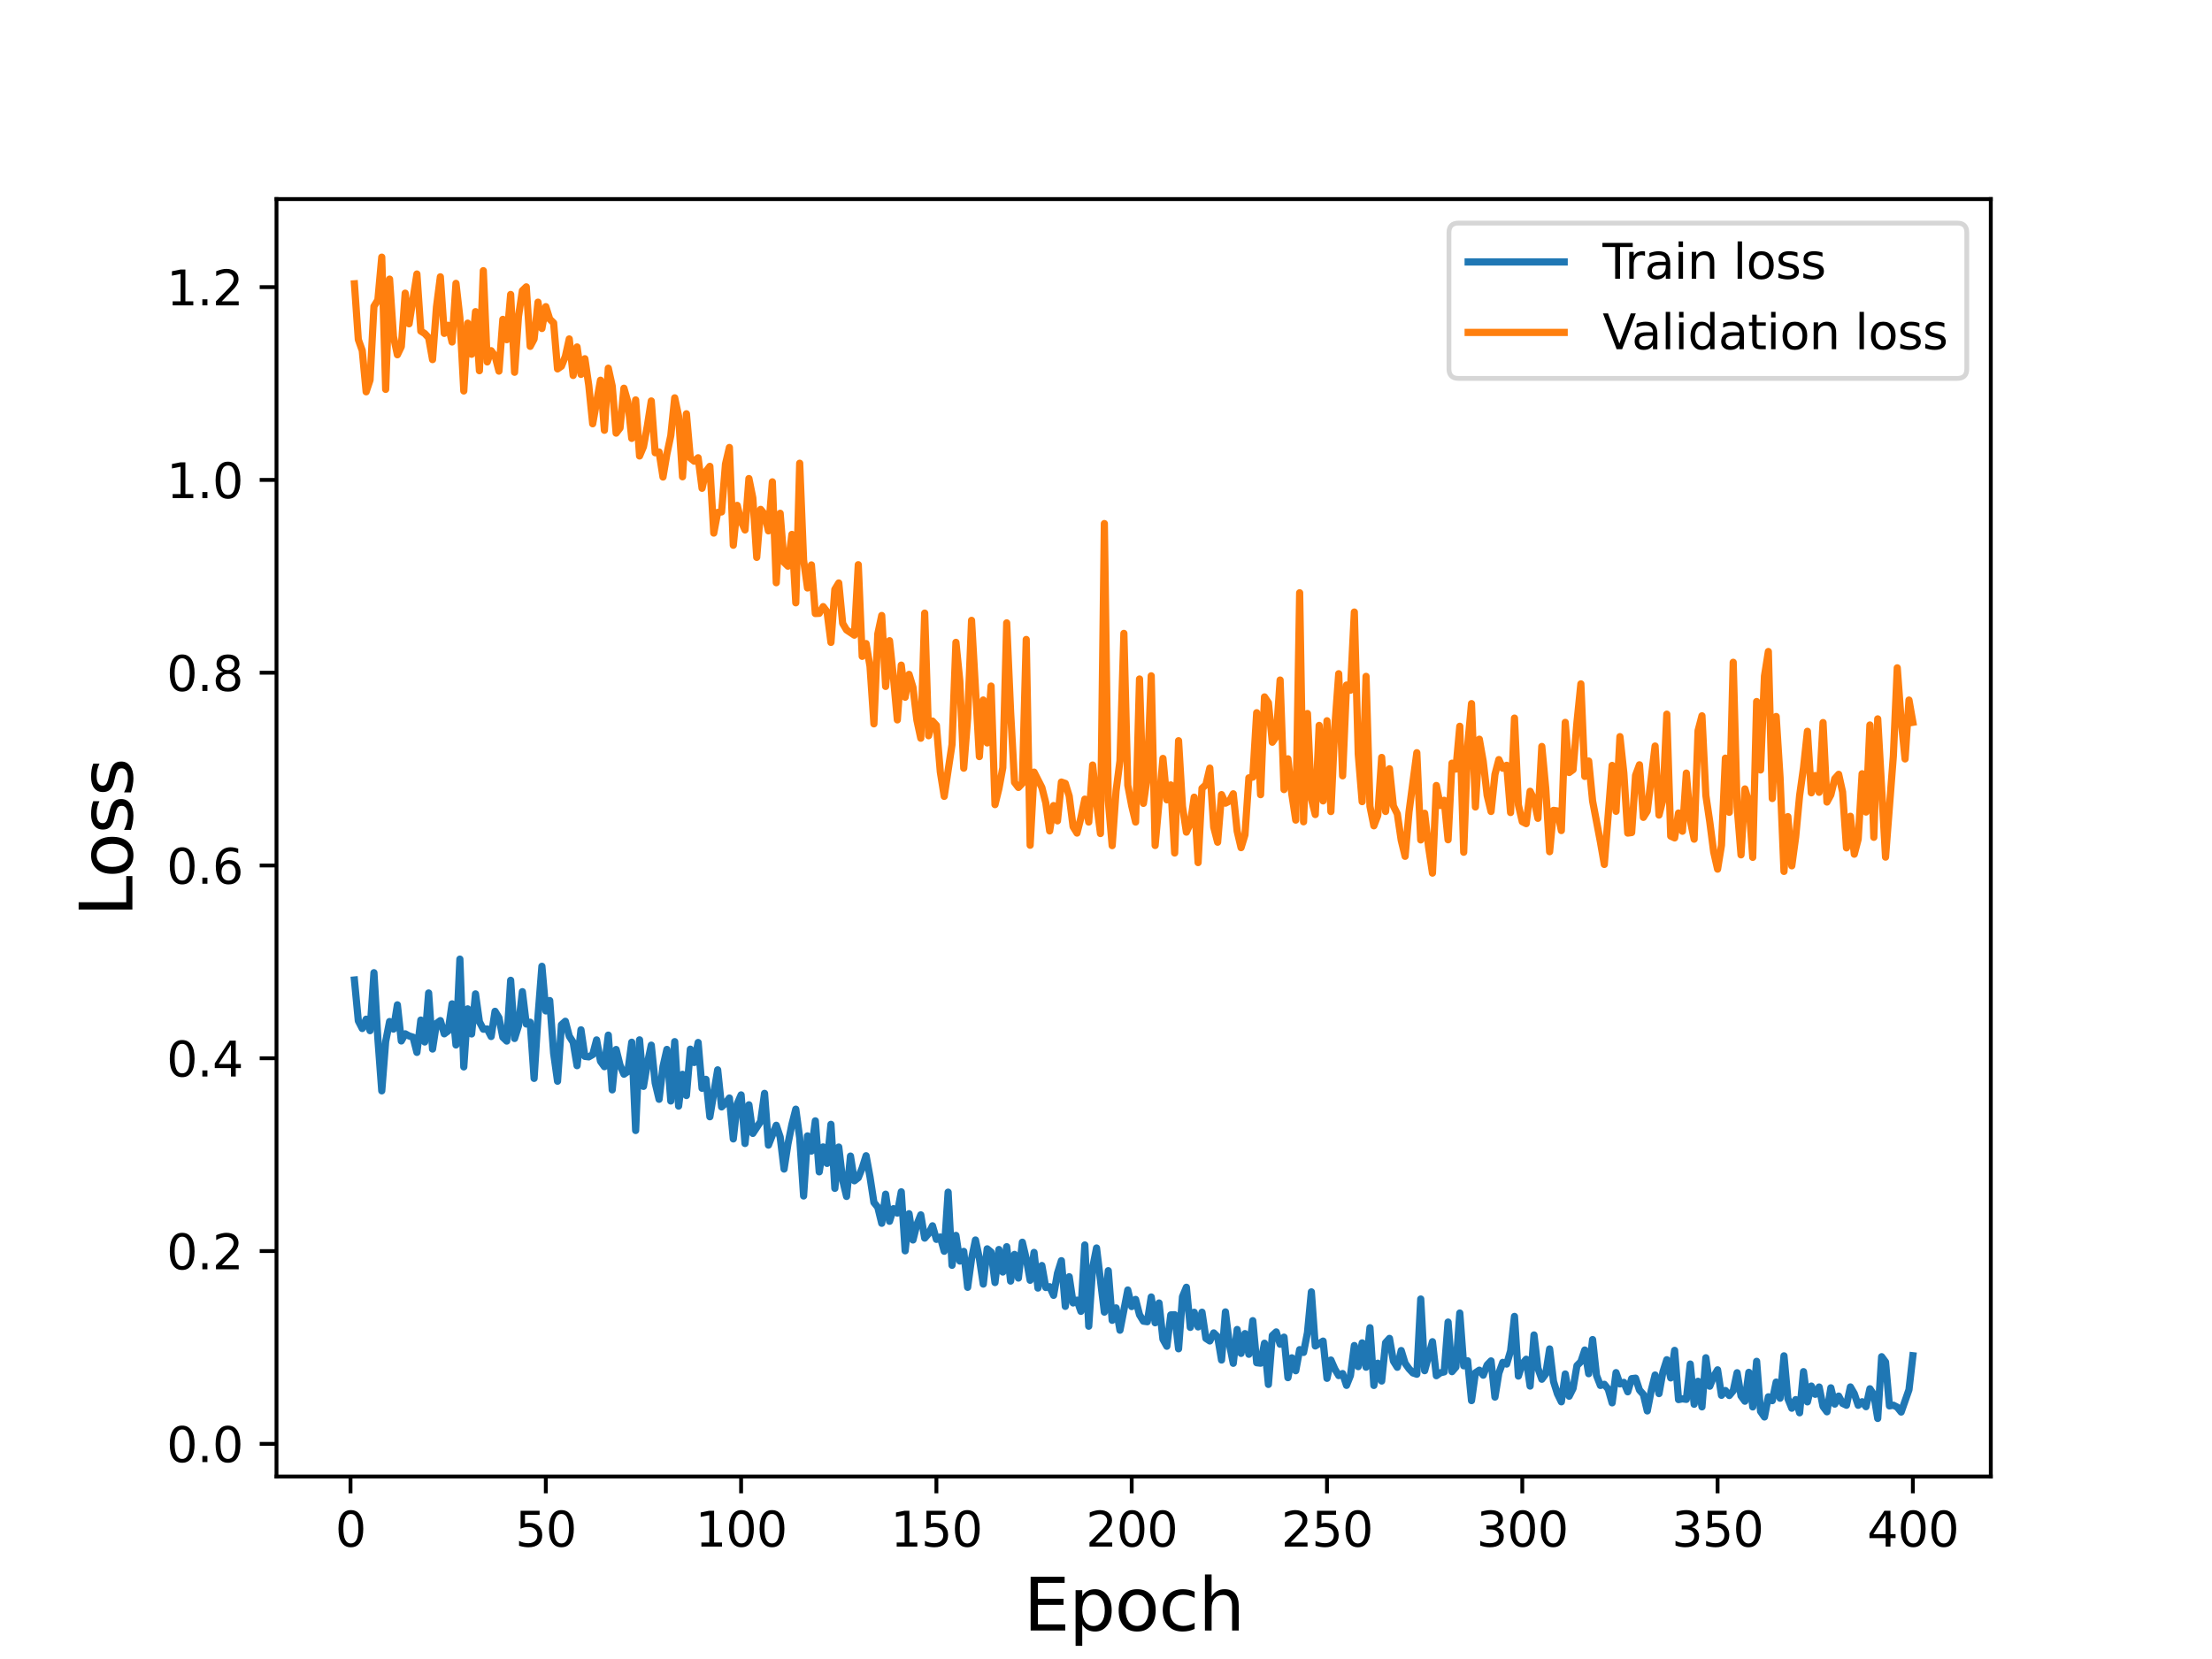 <?xml version="1.0" encoding="utf-8" standalone="no"?>
<!DOCTYPE svg PUBLIC "-//W3C//DTD SVG 1.1//EN"
  "http://www.w3.org/Graphics/SVG/1.1/DTD/svg11.dtd">
<svg height="345.6pt" version="1.1" viewBox="0 0 460.8 345.6" width="460.8pt" xmlns="http://www.w3.org/2000/svg" xmlns:xlink="http://www.w3.org/1999/xlink">
 <defs>
  <style type="text/css">*{stroke-linecap:butt;stroke-linejoin:round;}</style>
 </defs>
 <g id="figure_1">
  <g id="patch_1">
   <path d="M 0 345.6 
L 460.8 345.6 
L 460.8 0 
L 0 0 
z
" style="fill:#ffffff;"/>
  </g>
  <g id="axes_1">
   <g id="patch_2">
    <path d="M 57.6 307.584 
L 414.72 307.584 
L 414.72 41.472 
L 57.6 41.472 
z
" style="fill:#ffffff;"/>
   </g>
   <g id="matplotlib.axis_1">
    <g id="xtick_1">
     <g id="line2d_1">
      <defs>
       <path d="M 0 0 
L 0 3.5 
" id="m7dce1e8e13" style="stroke:#000000;stroke-width:0.8;"/>
      </defs>
      <g>
       <use style="stroke:#000000;stroke-width:0.8;" x="73.019" xlink:href="#m7dce1e8e13" y="307.584"/>
      </g>
     </g>
     <g id="text_1">
      <!-- 0 -->
      <g transform="translate(69.838 322.182)scale(0.1 -0.1)">
       <defs>
        <path d="M 2034 4250 
Q 1547 4250 1301 3770 
Q 1056 3291 1056 2328 
Q 1056 1369 1301 889 
Q 1547 409 2034 409 
Q 2525 409 2770 889 
Q 3016 1369 3016 2328 
Q 3016 3291 2770 3770 
Q 2525 4250 2034 4250 
z
M 2034 4750 
Q 2819 4750 3233 4129 
Q 3647 3509 3647 2328 
Q 3647 1150 3233 529 
Q 2819 -91 2034 -91 
Q 1250 -91 836 529 
Q 422 1150 422 2328 
Q 422 3509 836 4129 
Q 1250 4750 2034 4750 
z
" id="DejaVuSans-30" transform="scale(0.016)"/>
       </defs>
       <use xlink:href="#DejaVuSans-30"/>
      </g>
     </g>
    </g>
    <g id="xtick_2">
     <g id="line2d_2">
      <g>
       <use style="stroke:#000000;stroke-width:0.8;" x="113.703" xlink:href="#m7dce1e8e13" y="307.584"/>
      </g>
     </g>
     <g id="text_2">
      <!-- 50 -->
      <g transform="translate(107.34 322.182)scale(0.1 -0.1)">
       <defs>
        <path d="M 691 4666 
L 3169 4666 
L 3169 4134 
L 1269 4134 
L 1269 2991 
Q 1406 3038 1543 3061 
Q 1681 3084 1819 3084 
Q 2600 3084 3056 2656 
Q 3513 2228 3513 1497 
Q 3513 744 3044 326 
Q 2575 -91 1722 -91 
Q 1428 -91 1123 -41 
Q 819 9 494 109 
L 494 744 
Q 775 591 1075 516 
Q 1375 441 1709 441 
Q 2250 441 2565 725 
Q 2881 1009 2881 1497 
Q 2881 1984 2565 2268 
Q 2250 2553 1709 2553 
Q 1456 2553 1204 2497 
Q 953 2441 691 2322 
L 691 4666 
z
" id="DejaVuSans-35" transform="scale(0.016)"/>
       </defs>
       <use xlink:href="#DejaVuSans-35"/>
       <use x="63.623" xlink:href="#DejaVuSans-30"/>
      </g>
     </g>
    </g>
    <g id="xtick_3">
     <g id="line2d_3">
      <g>
       <use style="stroke:#000000;stroke-width:0.8;" x="154.386" xlink:href="#m7dce1e8e13" y="307.584"/>
      </g>
     </g>
     <g id="text_3">
      <!-- 100 -->
      <g transform="translate(144.842 322.182)scale(0.1 -0.1)">
       <defs>
        <path d="M 794 531 
L 1825 531 
L 1825 4091 
L 703 3866 
L 703 4441 
L 1819 4666 
L 2450 4666 
L 2450 531 
L 3481 531 
L 3481 0 
L 794 0 
L 794 531 
z
" id="DejaVuSans-31" transform="scale(0.016)"/>
       </defs>
       <use xlink:href="#DejaVuSans-31"/>
       <use x="63.623" xlink:href="#DejaVuSans-30"/>
       <use x="127.246" xlink:href="#DejaVuSans-30"/>
      </g>
     </g>
    </g>
    <g id="xtick_4">
     <g id="line2d_4">
      <g>
       <use style="stroke:#000000;stroke-width:0.8;" x="195.07" xlink:href="#m7dce1e8e13" y="307.584"/>
      </g>
     </g>
     <g id="text_4">
      <!-- 150 -->
      <g transform="translate(185.526 322.182)scale(0.1 -0.1)">
       <use xlink:href="#DejaVuSans-31"/>
       <use x="63.623" xlink:href="#DejaVuSans-35"/>
       <use x="127.246" xlink:href="#DejaVuSans-30"/>
      </g>
     </g>
    </g>
    <g id="xtick_5">
     <g id="line2d_5">
      <g>
       <use style="stroke:#000000;stroke-width:0.8;" x="235.753" xlink:href="#m7dce1e8e13" y="307.584"/>
      </g>
     </g>
     <g id="text_5">
      <!-- 200 -->
      <g transform="translate(226.209 322.182)scale(0.1 -0.1)">
       <defs>
        <path d="M 1228 531 
L 3431 531 
L 3431 0 
L 469 0 
L 469 531 
Q 828 903 1448 1529 
Q 2069 2156 2228 2338 
Q 2531 2678 2651 2914 
Q 2772 3150 2772 3378 
Q 2772 3750 2511 3984 
Q 2250 4219 1831 4219 
Q 1534 4219 1204 4116 
Q 875 4013 500 3803 
L 500 4441 
Q 881 4594 1212 4672 
Q 1544 4750 1819 4750 
Q 2544 4750 2975 4387 
Q 3406 4025 3406 3419 
Q 3406 3131 3298 2873 
Q 3191 2616 2906 2266 
Q 2828 2175 2409 1742 
Q 1991 1309 1228 531 
z
" id="DejaVuSans-32" transform="scale(0.016)"/>
       </defs>
       <use xlink:href="#DejaVuSans-32"/>
       <use x="63.623" xlink:href="#DejaVuSans-30"/>
       <use x="127.246" xlink:href="#DejaVuSans-30"/>
      </g>
     </g>
    </g>
    <g id="xtick_6">
     <g id="line2d_6">
      <g>
       <use style="stroke:#000000;stroke-width:0.8;" x="276.437" xlink:href="#m7dce1e8e13" y="307.584"/>
      </g>
     </g>
     <g id="text_6">
      <!-- 250 -->
      <g transform="translate(266.893 322.182)scale(0.1 -0.1)">
       <use xlink:href="#DejaVuSans-32"/>
       <use x="63.623" xlink:href="#DejaVuSans-35"/>
       <use x="127.246" xlink:href="#DejaVuSans-30"/>
      </g>
     </g>
    </g>
    <g id="xtick_7">
     <g id="line2d_7">
      <g>
       <use style="stroke:#000000;stroke-width:0.8;" x="317.12" xlink:href="#m7dce1e8e13" y="307.584"/>
      </g>
     </g>
     <g id="text_7">
      <!-- 300 -->
      <g transform="translate(307.576 322.182)scale(0.1 -0.1)">
       <defs>
        <path d="M 2597 2516 
Q 3050 2419 3304 2112 
Q 3559 1806 3559 1356 
Q 3559 666 3084 287 
Q 2609 -91 1734 -91 
Q 1441 -91 1130 -33 
Q 819 25 488 141 
L 488 750 
Q 750 597 1062 519 
Q 1375 441 1716 441 
Q 2309 441 2620 675 
Q 2931 909 2931 1356 
Q 2931 1769 2642 2001 
Q 2353 2234 1838 2234 
L 1294 2234 
L 1294 2753 
L 1863 2753 
Q 2328 2753 2575 2939 
Q 2822 3125 2822 3475 
Q 2822 3834 2567 4026 
Q 2313 4219 1838 4219 
Q 1578 4219 1281 4162 
Q 984 4106 628 3988 
L 628 4550 
Q 988 4650 1302 4700 
Q 1616 4750 1894 4750 
Q 2613 4750 3031 4423 
Q 3450 4097 3450 3541 
Q 3450 3153 3228 2886 
Q 3006 2619 2597 2516 
z
" id="DejaVuSans-33" transform="scale(0.016)"/>
       </defs>
       <use xlink:href="#DejaVuSans-33"/>
       <use x="63.623" xlink:href="#DejaVuSans-30"/>
       <use x="127.246" xlink:href="#DejaVuSans-30"/>
      </g>
     </g>
    </g>
    <g id="xtick_8">
     <g id="line2d_8">
      <g>
       <use style="stroke:#000000;stroke-width:0.8;" x="357.804" xlink:href="#m7dce1e8e13" y="307.584"/>
      </g>
     </g>
     <g id="text_8">
      <!-- 350 -->
      <g transform="translate(348.26 322.182)scale(0.1 -0.1)">
       <use xlink:href="#DejaVuSans-33"/>
       <use x="63.623" xlink:href="#DejaVuSans-35"/>
       <use x="127.246" xlink:href="#DejaVuSans-30"/>
      </g>
     </g>
    </g>
    <g id="xtick_9">
     <g id="line2d_9">
      <g>
       <use style="stroke:#000000;stroke-width:0.8;" x="398.487" xlink:href="#m7dce1e8e13" y="307.584"/>
      </g>
     </g>
     <g id="text_9">
      <!-- 400 -->
      <g transform="translate(388.944 322.182)scale(0.1 -0.1)">
       <defs>
        <path d="M 2419 4116 
L 825 1625 
L 2419 1625 
L 2419 4116 
z
M 2253 4666 
L 3047 4666 
L 3047 1625 
L 3713 1625 
L 3713 1100 
L 3047 1100 
L 3047 0 
L 2419 0 
L 2419 1100 
L 313 1100 
L 313 1709 
L 2253 4666 
z
" id="DejaVuSans-34" transform="scale(0.016)"/>
       </defs>
       <use xlink:href="#DejaVuSans-34"/>
       <use x="63.623" xlink:href="#DejaVuSans-30"/>
       <use x="127.246" xlink:href="#DejaVuSans-30"/>
      </g>
     </g>
    </g>
    <g id="text_10">
     <!-- Epoch -->
     <g transform="translate(213.194 339.66)scale(0.15 -0.15)">
      <defs>
       <path d="M 628 4666 
L 3578 4666 
L 3578 4134 
L 1259 4134 
L 1259 2753 
L 3481 2753 
L 3481 2222 
L 1259 2222 
L 1259 531 
L 3634 531 
L 3634 0 
L 628 0 
L 628 4666 
z
" id="DejaVuSans-45" transform="scale(0.016)"/>
       <path d="M 1159 525 
L 1159 -1331 
L 581 -1331 
L 581 3500 
L 1159 3500 
L 1159 2969 
Q 1341 3281 1617 3432 
Q 1894 3584 2278 3584 
Q 2916 3584 3314 3078 
Q 3713 2572 3713 1747 
Q 3713 922 3314 415 
Q 2916 -91 2278 -91 
Q 1894 -91 1617 61 
Q 1341 213 1159 525 
z
M 3116 1747 
Q 3116 2381 2855 2742 
Q 2594 3103 2138 3103 
Q 1681 3103 1420 2742 
Q 1159 2381 1159 1747 
Q 1159 1113 1420 752 
Q 1681 391 2138 391 
Q 2594 391 2855 752 
Q 3116 1113 3116 1747 
z
" id="DejaVuSans-70" transform="scale(0.016)"/>
       <path d="M 1959 3097 
Q 1497 3097 1228 2736 
Q 959 2375 959 1747 
Q 959 1119 1226 758 
Q 1494 397 1959 397 
Q 2419 397 2687 759 
Q 2956 1122 2956 1747 
Q 2956 2369 2687 2733 
Q 2419 3097 1959 3097 
z
M 1959 3584 
Q 2709 3584 3137 3096 
Q 3566 2609 3566 1747 
Q 3566 888 3137 398 
Q 2709 -91 1959 -91 
Q 1206 -91 779 398 
Q 353 888 353 1747 
Q 353 2609 779 3096 
Q 1206 3584 1959 3584 
z
" id="DejaVuSans-6f" transform="scale(0.016)"/>
       <path d="M 3122 3366 
L 3122 2828 
Q 2878 2963 2633 3030 
Q 2388 3097 2138 3097 
Q 1578 3097 1268 2742 
Q 959 2388 959 1747 
Q 959 1106 1268 751 
Q 1578 397 2138 397 
Q 2388 397 2633 464 
Q 2878 531 3122 666 
L 3122 134 
Q 2881 22 2623 -34 
Q 2366 -91 2075 -91 
Q 1284 -91 818 406 
Q 353 903 353 1747 
Q 353 2603 823 3093 
Q 1294 3584 2113 3584 
Q 2378 3584 2631 3529 
Q 2884 3475 3122 3366 
z
" id="DejaVuSans-63" transform="scale(0.016)"/>
       <path d="M 3513 2113 
L 3513 0 
L 2938 0 
L 2938 2094 
Q 2938 2591 2744 2837 
Q 2550 3084 2163 3084 
Q 1697 3084 1428 2787 
Q 1159 2491 1159 1978 
L 1159 0 
L 581 0 
L 581 4863 
L 1159 4863 
L 1159 2956 
Q 1366 3272 1645 3428 
Q 1925 3584 2291 3584 
Q 2894 3584 3203 3211 
Q 3513 2838 3513 2113 
z
" id="DejaVuSans-68" transform="scale(0.016)"/>
      </defs>
      <use xlink:href="#DejaVuSans-45"/>
      <use x="63.184" xlink:href="#DejaVuSans-70"/>
      <use x="126.66" xlink:href="#DejaVuSans-6f"/>
      <use x="187.842" xlink:href="#DejaVuSans-63"/>
      <use x="242.822" xlink:href="#DejaVuSans-68"/>
     </g>
    </g>
   </g>
   <g id="matplotlib.axis_2">
    <g id="ytick_1">
     <g id="line2d_10">
      <defs>
       <path d="M 0 0 
L -3.5 0 
" id="ma227621ac6" style="stroke:#000000;stroke-width:0.8;"/>
      </defs>
      <g>
       <use style="stroke:#000000;stroke-width:0.8;" x="57.6" xlink:href="#ma227621ac6" y="300.778"/>
      </g>
     </g>
     <g id="text_11">
      <!-- 0.0 -->
      <g transform="translate(34.697 304.578)scale(0.1 -0.1)">
       <defs>
        <path d="M 684 794 
L 1344 794 
L 1344 0 
L 684 0 
L 684 794 
z
" id="DejaVuSans-2e" transform="scale(0.016)"/>
       </defs>
       <use xlink:href="#DejaVuSans-30"/>
       <use x="63.623" xlink:href="#DejaVuSans-2e"/>
       <use x="95.41" xlink:href="#DejaVuSans-30"/>
      </g>
     </g>
    </g>
    <g id="ytick_2">
     <g id="line2d_11">
      <g>
       <use style="stroke:#000000;stroke-width:0.8;" x="57.6" xlink:href="#ma227621ac6" y="260.618"/>
      </g>
     </g>
     <g id="text_12">
      <!-- 0.2 -->
      <g transform="translate(34.697 264.417)scale(0.1 -0.1)">
       <use xlink:href="#DejaVuSans-30"/>
       <use x="63.623" xlink:href="#DejaVuSans-2e"/>
       <use x="95.41" xlink:href="#DejaVuSans-32"/>
      </g>
     </g>
    </g>
    <g id="ytick_3">
     <g id="line2d_12">
      <g>
       <use style="stroke:#000000;stroke-width:0.8;" x="57.6" xlink:href="#ma227621ac6" y="220.457"/>
      </g>
     </g>
     <g id="text_13">
      <!-- 0.4 -->
      <g transform="translate(34.697 224.256)scale(0.1 -0.1)">
       <use xlink:href="#DejaVuSans-30"/>
       <use x="63.623" xlink:href="#DejaVuSans-2e"/>
       <use x="95.41" xlink:href="#DejaVuSans-34"/>
      </g>
     </g>
    </g>
    <g id="ytick_4">
     <g id="line2d_13">
      <g>
       <use style="stroke:#000000;stroke-width:0.8;" x="57.6" xlink:href="#ma227621ac6" y="180.296"/>
      </g>
     </g>
     <g id="text_14">
      <!-- 0.6 -->
      <g transform="translate(34.697 184.096)scale(0.1 -0.1)">
       <defs>
        <path d="M 2113 2584 
Q 1688 2584 1439 2293 
Q 1191 2003 1191 1497 
Q 1191 994 1439 701 
Q 1688 409 2113 409 
Q 2538 409 2786 701 
Q 3034 994 3034 1497 
Q 3034 2003 2786 2293 
Q 2538 2584 2113 2584 
z
M 3366 4563 
L 3366 3988 
Q 3128 4100 2886 4159 
Q 2644 4219 2406 4219 
Q 1781 4219 1451 3797 
Q 1122 3375 1075 2522 
Q 1259 2794 1537 2939 
Q 1816 3084 2150 3084 
Q 2853 3084 3261 2657 
Q 3669 2231 3669 1497 
Q 3669 778 3244 343 
Q 2819 -91 2113 -91 
Q 1303 -91 875 529 
Q 447 1150 447 2328 
Q 447 3434 972 4092 
Q 1497 4750 2381 4750 
Q 2619 4750 2861 4703 
Q 3103 4656 3366 4563 
z
" id="DejaVuSans-36" transform="scale(0.016)"/>
       </defs>
       <use xlink:href="#DejaVuSans-30"/>
       <use x="63.623" xlink:href="#DejaVuSans-2e"/>
       <use x="95.41" xlink:href="#DejaVuSans-36"/>
      </g>
     </g>
    </g>
    <g id="ytick_5">
     <g id="line2d_14">
      <g>
       <use style="stroke:#000000;stroke-width:0.8;" x="57.6" xlink:href="#ma227621ac6" y="140.136"/>
      </g>
     </g>
     <g id="text_15">
      <!-- 0.8 -->
      <g transform="translate(34.697 143.935)scale(0.1 -0.1)">
       <defs>
        <path d="M 2034 2216 
Q 1584 2216 1326 1975 
Q 1069 1734 1069 1313 
Q 1069 891 1326 650 
Q 1584 409 2034 409 
Q 2484 409 2743 651 
Q 3003 894 3003 1313 
Q 3003 1734 2745 1975 
Q 2488 2216 2034 2216 
z
M 1403 2484 
Q 997 2584 770 2862 
Q 544 3141 544 3541 
Q 544 4100 942 4425 
Q 1341 4750 2034 4750 
Q 2731 4750 3128 4425 
Q 3525 4100 3525 3541 
Q 3525 3141 3298 2862 
Q 3072 2584 2669 2484 
Q 3125 2378 3379 2068 
Q 3634 1759 3634 1313 
Q 3634 634 3220 271 
Q 2806 -91 2034 -91 
Q 1263 -91 848 271 
Q 434 634 434 1313 
Q 434 1759 690 2068 
Q 947 2378 1403 2484 
z
M 1172 3481 
Q 1172 3119 1398 2916 
Q 1625 2713 2034 2713 
Q 2441 2713 2670 2916 
Q 2900 3119 2900 3481 
Q 2900 3844 2670 4047 
Q 2441 4250 2034 4250 
Q 1625 4250 1398 4047 
Q 1172 3844 1172 3481 
z
" id="DejaVuSans-38" transform="scale(0.016)"/>
       </defs>
       <use xlink:href="#DejaVuSans-30"/>
       <use x="63.623" xlink:href="#DejaVuSans-2e"/>
       <use x="95.41" xlink:href="#DejaVuSans-38"/>
      </g>
     </g>
    </g>
    <g id="ytick_6">
     <g id="line2d_15">
      <g>
       <use style="stroke:#000000;stroke-width:0.8;" x="57.6" xlink:href="#ma227621ac6" y="99.975"/>
      </g>
     </g>
     <g id="text_16">
      <!-- 1.0 -->
      <g transform="translate(34.697 103.774)scale(0.1 -0.1)">
       <use xlink:href="#DejaVuSans-31"/>
       <use x="63.623" xlink:href="#DejaVuSans-2e"/>
       <use x="95.41" xlink:href="#DejaVuSans-30"/>
      </g>
     </g>
    </g>
    <g id="ytick_7">
     <g id="line2d_16">
      <g>
       <use style="stroke:#000000;stroke-width:0.8;" x="57.6" xlink:href="#ma227621ac6" y="59.814"/>
      </g>
     </g>
     <g id="text_17">
      <!-- 1.2 -->
      <g transform="translate(34.697 63.613)scale(0.1 -0.1)">
       <use xlink:href="#DejaVuSans-31"/>
       <use x="63.623" xlink:href="#DejaVuSans-2e"/>
       <use x="95.41" xlink:href="#DejaVuSans-32"/>
      </g>
     </g>
    </g>
    <g id="text_18">
     <!-- Loss -->
     <g transform="translate(27.577 190.979)rotate(-90)scale(0.15 -0.15)">
      <defs>
       <path d="M 628 4666 
L 1259 4666 
L 1259 531 
L 3531 531 
L 3531 0 
L 628 0 
L 628 4666 
z
" id="DejaVuSans-4c" transform="scale(0.016)"/>
       <path d="M 2834 3397 
L 2834 2853 
Q 2591 2978 2328 3040 
Q 2066 3103 1784 3103 
Q 1356 3103 1142 2972 
Q 928 2841 928 2578 
Q 928 2378 1081 2264 
Q 1234 2150 1697 2047 
L 1894 2003 
Q 2506 1872 2764 1633 
Q 3022 1394 3022 966 
Q 3022 478 2636 193 
Q 2250 -91 1575 -91 
Q 1294 -91 989 -36 
Q 684 19 347 128 
L 347 722 
Q 666 556 975 473 
Q 1284 391 1588 391 
Q 1994 391 2212 530 
Q 2431 669 2431 922 
Q 2431 1156 2273 1281 
Q 2116 1406 1581 1522 
L 1381 1569 
Q 847 1681 609 1914 
Q 372 2147 372 2553 
Q 372 3047 722 3315 
Q 1072 3584 1716 3584 
Q 2034 3584 2315 3537 
Q 2597 3491 2834 3397 
z
" id="DejaVuSans-73" transform="scale(0.016)"/>
      </defs>
      <use xlink:href="#DejaVuSans-4c"/>
      <use x="53.963" xlink:href="#DejaVuSans-6f"/>
      <use x="115.145" xlink:href="#DejaVuSans-73"/>
      <use x="167.244" xlink:href="#DejaVuSans-73"/>
     </g>
    </g>
   </g>
   <g id="line2d_17">
    <path clip-path="url(#p4d75054ad2)" d="M 73.833 204.15 
L 74.646 212.67 
L 75.46 214.253 
L 76.274 212.314 
L 77.087 214.708 
L 77.901 202.631 
L 78.715 216.334 
L 79.528 227.243 
L 80.342 216.964 
L 81.156 212.803 
L 81.969 214.382 
L 82.783 209.323 
L 83.597 216.854 
L 84.41 215.362 
L 85.224 215.806 
L 86.038 216.06 
L 86.851 219.233 
L 87.665 212.497 
L 88.479 217.067 
L 89.292 206.853 
L 90.106 218.537 
L 90.92 213.203 
L 91.733 212.607 
L 92.547 215.367 
L 93.361 214.758 
L 94.174 209.122 
L 94.988 217.685 
L 95.802 199.802 
L 96.616 222.256 
L 97.429 210.162 
L 98.243 215.393 
L 99.057 207.04 
L 99.87 212.85 
L 100.684 214.402 
L 101.498 214.349 
L 102.311 215.923 
L 103.125 210.674 
L 103.939 212.01 
L 104.752 216.092 
L 105.566 216.877 
L 106.38 204.212 
L 107.193 216.337 
L 108.007 213.709 
L 108.821 206.584 
L 109.634 213.325 
L 110.448 212.947 
L 111.262 224.651 
L 112.075 211.691 
L 112.889 201.294 
L 113.703 210.597 
L 114.516 208.43 
L 115.33 219.401 
L 116.144 225.238 
L 116.957 213.483 
L 117.771 212.746 
L 118.585 215.848 
L 119.398 217.133 
L 120.212 222.001 
L 121.026 214.528 
L 121.839 220.062 
L 122.653 220.162 
L 123.467 219.694 
L 124.28 216.629 
L 125.094 221.079 
L 125.908 222.207 
L 126.721 215.633 
L 127.535 227.042 
L 128.349 218.626 
L 129.162 221.886 
L 129.976 223.774 
L 130.79 223.217 
L 131.603 217.111 
L 132.417 235.504 
L 133.231 216.618 
L 134.044 226.315 
L 134.858 221.534 
L 135.672 217.724 
L 136.485 225.603 
L 137.299 229.001 
L 138.113 222.168 
L 138.926 218.611 
L 139.74 229.362 
L 140.554 216.989 
L 141.367 230.422 
L 142.181 223.799 
L 142.995 228.214 
L 143.808 218.566 
L 144.622 221.34 
L 145.436 217.168 
L 146.249 226.709 
L 147.063 224.848 
L 147.877 232.646 
L 149.504 222.867 
L 150.318 230.588 
L 151.131 229.819 
L 151.945 228.736 
L 152.759 237.26 
L 153.572 229.967 
L 154.386 228.089 
L 155.2 238.211 
L 156.013 230.15 
L 156.827 236.112 
L 158.454 233.621 
L 159.268 227.765 
L 160.082 238.548 
L 161.709 234.414 
L 162.523 236.861 
L 163.336 243.536 
L 164.15 238.272 
L 164.964 234.258 
L 165.777 231.061 
L 166.591 237.039 
L 167.405 249.144 
L 168.219 236.626 
L 169.032 239.79 
L 169.846 233.493 
L 170.66 244.121 
L 171.473 238.923 
L 172.287 242.36 
L 173.101 234.218 
L 173.914 247.557 
L 174.728 238.948 
L 175.542 245.855 
L 176.355 249.239 
L 177.169 240.829 
L 177.983 245.981 
L 178.796 245.341 
L 179.61 243.314 
L 180.424 240.759 
L 181.237 245.185 
L 182.051 250.491 
L 182.865 251.504 
L 183.678 254.835 
L 184.492 248.768 
L 185.306 254.417 
L 186.119 251.788 
L 186.933 252.707 
L 187.747 248.279 
L 188.56 260.567 
L 189.374 252.837 
L 190.188 258.31 
L 191.001 255.088 
L 191.815 253.078 
L 192.629 257.925 
L 193.442 256.976 
L 194.256 255.358 
L 195.07 258.183 
L 195.883 257.691 
L 196.697 260.66 
L 197.511 248.347 
L 198.324 263.587 
L 199.138 257.353 
L 199.952 262.703 
L 200.765 260.687 
L 201.579 268.171 
L 202.393 262.222 
L 203.206 258.309 
L 204.02 262.133 
L 204.834 267.5 
L 205.647 260.153 
L 206.461 260.827 
L 207.275 267.179 
L 208.088 260.295 
L 208.902 264.988 
L 209.716 259.71 
L 210.529 266.877 
L 211.343 261.317 
L 212.157 266.245 
L 212.97 258.776 
L 213.784 262.215 
L 214.598 266.707 
L 215.411 260.901 
L 216.225 268.326 
L 217.039 263.628 
L 217.852 268.211 
L 218.666 268.041 
L 219.48 269.843 
L 220.293 265.24 
L 221.107 262.623 
L 221.921 272.143 
L 222.734 265.964 
L 223.548 271.431 
L 224.362 270.847 
L 225.175 273.178 
L 225.989 259.347 
L 226.803 276.274 
L 227.616 264.077 
L 228.43 259.976 
L 230.057 273.34 
L 230.871 264.707 
L 231.685 275.046 
L 232.498 272.457 
L 233.312 277.11 
L 234.939 268.731 
L 235.753 272.18 
L 236.567 270.694 
L 237.381 273.887 
L 238.194 275.223 
L 239.008 275.339 
L 239.822 270.184 
L 240.635 275.561 
L 241.449 271.433 
L 242.263 278.997 
L 243.076 280.448 
L 243.89 273.918 
L 244.704 273.88 
L 245.517 280.984 
L 246.331 270.123 
L 247.145 268.16 
L 247.958 276.516 
L 248.772 273.368 
L 249.586 276.417 
L 250.399 273.357 
L 251.213 278.817 
L 252.027 279.348 
L 252.84 277.666 
L 253.654 278.476 
L 254.468 283.321 
L 255.281 273.29 
L 256.095 279.96 
L 256.909 284.001 
L 257.722 276.955 
L 258.536 281.941 
L 259.35 277.811 
L 260.163 282.126 
L 260.977 275.118 
L 261.791 283.884 
L 262.604 283.978 
L 263.418 279.814 
L 264.232 288.405 
L 265.045 278.22 
L 265.859 277.459 
L 266.673 280.031 
L 267.486 278.553 
L 268.3 286.994 
L 269.114 282.859 
L 269.927 285.552 
L 270.741 281.153 
L 271.555 281.734 
L 272.368 277.605 
L 273.182 269.12 
L 273.996 280.392 
L 275.623 279.374 
L 276.437 287.133 
L 277.25 283.317 
L 278.064 285.177 
L 278.878 286.555 
L 279.691 286.133 
L 280.505 288.598 
L 281.319 286.553 
L 282.132 280.299 
L 282.946 284.695 
L 283.76 279.747 
L 284.573 284.815 
L 285.387 276.587 
L 286.201 288.615 
L 287.014 283.982 
L 287.828 287.696 
L 288.642 279.715 
L 289.455 278.812 
L 290.269 283.535 
L 291.083 284.829 
L 291.896 281.338 
L 292.71 284.002 
L 293.524 285.133 
L 294.337 286.004 
L 295.151 286.28 
L 295.965 270.61 
L 296.778 285.542 
L 298.406 279.501 
L 299.219 286.588 
L 300.033 285.986 
L 300.847 285.792 
L 301.66 275.41 
L 302.474 285.743 
L 303.288 284.784 
L 304.101 273.525 
L 304.915 284.524 
L 305.729 283.475 
L 306.543 291.775 
L 307.356 285.974 
L 308.17 285.432 
L 308.984 286.477 
L 309.797 284.34 
L 310.611 283.5 
L 311.425 291.038 
L 312.238 286.058 
L 313.052 283.805 
L 313.866 284.159 
L 314.679 281.431 
L 315.493 274.231 
L 316.307 286.664 
L 317.12 284.127 
L 317.934 283.152 
L 318.748 288.747 
L 319.561 278.095 
L 320.375 285.019 
L 321.189 287.32 
L 322.002 286.221 
L 322.816 281.007 
L 323.63 287.801 
L 324.443 290.363 
L 325.257 292.026 
L 326.071 286.221 
L 326.884 290.86 
L 327.698 289.235 
L 328.512 284.482 
L 329.325 283.661 
L 330.139 281.231 
L 330.953 286.171 
L 331.766 279.056 
L 332.58 286.522 
L 333.394 288.618 
L 334.207 288.374 
L 335.021 289.38 
L 335.835 292.241 
L 336.648 285.942 
L 337.462 288.296 
L 338.276 287.971 
L 339.089 289.939 
L 339.903 287.198 
L 340.717 287.097 
L 341.53 289.57 
L 342.344 290.491 
L 343.158 293.923 
L 343.971 289.708 
L 344.785 286.441 
L 345.599 290.316 
L 346.412 285.808 
L 347.226 283.255 
L 348.04 287.047 
L 348.853 281.307 
L 349.667 291.562 
L 350.481 291.396 
L 351.294 291.515 
L 352.108 284.154 
L 352.922 292.533 
L 353.735 287.748 
L 354.549 293.076 
L 355.363 282.847 
L 356.176 288.775 
L 356.99 286.75 
L 357.804 285.36 
L 358.617 290.672 
L 359.431 289.675 
L 360.245 290.71 
L 361.058 289.727 
L 361.872 285.964 
L 362.686 290.793 
L 363.499 291.901 
L 364.313 285.882 
L 365.127 293.09 
L 365.94 283.586 
L 366.754 294.004 
L 367.568 295.182 
L 368.381 290.979 
L 369.195 291.784 
L 370.009 287.91 
L 370.822 291.275 
L 371.636 282.443 
L 372.45 291.367 
L 373.263 293.362 
L 374.077 291.563 
L 374.891 294.312 
L 375.704 285.737 
L 376.518 292.038 
L 377.332 288.739 
L 378.146 290.459 
L 378.959 288.938 
L 379.773 293.004 
L 380.587 294.101 
L 381.4 289.11 
L 382.214 292.499 
L 383.028 290.829 
L 383.841 292.351 
L 384.655 292.74 
L 385.469 288.923 
L 386.282 290.327 
L 387.096 292.746 
L 387.91 292.008 
L 388.723 293.039 
L 389.537 289.305 
L 390.351 290.545 
L 391.164 295.488 
L 391.978 282.625 
L 392.792 283.733 
L 393.605 292.875 
L 394.419 292.725 
L 395.233 293.14 
L 396.046 294.157 
L 397.674 289.502 
L 398.487 282.423 
L 398.487 282.423 
" style="fill:none;stroke:#1f77b4;stroke-linecap:square;stroke-width:1.5;"/>
   </g>
   <g id="line2d_18">
    <path clip-path="url(#p4d75054ad2)" d="M 73.833 59.121 
L 74.646 70.735 
L 75.46 73.02 
L 76.274 81.62 
L 77.087 79.173 
L 77.901 63.816 
L 78.715 62.497 
L 79.528 53.568 
L 80.342 81.112 
L 81.156 58.145 
L 81.969 70.123 
L 82.783 73.906 
L 83.597 72.209 
L 84.41 61.07 
L 85.224 67.455 
L 86.851 57.078 
L 87.665 68.97 
L 88.479 69.478 
L 89.292 70.353 
L 90.106 74.914 
L 90.92 63.977 
L 91.733 57.664 
L 92.547 69.45 
L 93.361 67.766 
L 94.174 71.248 
L 94.988 59.028 
L 95.802 66.179 
L 96.616 81.447 
L 97.429 67.316 
L 98.243 73.802 
L 99.057 64.917 
L 99.87 77.229 
L 100.684 56.385 
L 101.498 75.398 
L 102.311 73.053 
L 103.125 74.149 
L 103.939 77.315 
L 104.752 66.527 
L 105.566 70.764 
L 106.38 61.342 
L 107.193 77.55 
L 108.007 65.948 
L 108.821 60.551 
L 109.634 59.757 
L 110.448 72.154 
L 111.262 70.631 
L 112.075 62.943 
L 112.889 68.434 
L 113.703 63.877 
L 114.516 66.475 
L 115.33 67.266 
L 116.144 76.849 
L 116.957 76.283 
L 117.771 74.256 
L 118.585 70.608 
L 119.398 78.216 
L 120.212 72.274 
L 121.026 77.994 
L 121.839 74.728 
L 122.653 80.278 
L 123.467 88.283 
L 125.094 79.204 
L 125.908 89.635 
L 126.721 76.7 
L 127.535 80.409 
L 128.349 90.232 
L 129.162 89.161 
L 129.976 80.871 
L 130.79 83.736 
L 131.603 91.322 
L 132.417 83.308 
L 133.231 94.993 
L 134.044 93.068 
L 134.858 88.693 
L 135.672 83.524 
L 136.485 94.32 
L 137.299 94.148 
L 138.113 99.376 
L 138.926 94.584 
L 139.74 90.736 
L 140.554 82.875 
L 141.367 86.72 
L 142.181 99.325 
L 142.995 86.197 
L 143.808 95.421 
L 144.622 96.082 
L 145.436 95.355 
L 146.249 101.724 
L 147.063 98.205 
L 147.877 97.149 
L 148.69 111.055 
L 149.504 106.751 
L 150.318 106.651 
L 151.131 96.665 
L 151.945 93.219 
L 152.759 113.586 
L 153.572 105.276 
L 154.386 108.602 
L 155.2 110.398 
L 156.013 99.692 
L 156.827 103.728 
L 157.641 116.11 
L 158.454 106.113 
L 159.268 107.124 
L 160.082 110.589 
L 160.895 100.374 
L 161.709 121.394 
L 162.523 106.925 
L 163.336 117.151 
L 164.15 117.946 
L 164.964 111.328 
L 165.777 125.579 
L 166.591 96.497 
L 167.405 116.693 
L 168.219 122.496 
L 169.032 117.681 
L 169.846 127.809 
L 170.66 127.772 
L 171.473 126.369 
L 172.287 127.445 
L 173.101 133.824 
L 173.914 122.786 
L 174.728 121.44 
L 175.542 129.86 
L 176.355 131.233 
L 177.983 132.316 
L 178.796 117.636 
L 179.61 136.73 
L 180.424 134.069 
L 181.237 138.801 
L 182.051 150.791 
L 182.865 132.032 
L 183.678 128.217 
L 184.492 142.999 
L 185.306 133.466 
L 186.119 141.131 
L 186.933 149.971 
L 187.747 138.557 
L 188.56 145.246 
L 189.374 140.481 
L 190.188 143.169 
L 191.001 150.011 
L 191.815 153.792 
L 192.629 127.719 
L 193.442 153.267 
L 194.256 150.209 
L 195.07 151.108 
L 195.883 160.789 
L 196.697 165.898 
L 198.324 155.096 
L 199.138 133.813 
L 199.952 141.878 
L 200.765 160.028 
L 201.579 149.595 
L 202.393 129.229 
L 204.02 157.615 
L 204.834 145.821 
L 205.647 154.773 
L 206.461 142.921 
L 207.275 167.619 
L 208.088 164.298 
L 208.902 159.931 
L 209.716 129.755 
L 210.529 148.292 
L 211.343 162.97 
L 212.157 164.042 
L 212.97 163.186 
L 213.784 133.213 
L 214.598 176.082 
L 215.411 160.841 
L 217.039 164.045 
L 217.852 167.24 
L 218.666 173.099 
L 219.48 167.813 
L 220.293 171.004 
L 221.107 162.914 
L 221.921 163.199 
L 222.734 165.837 
L 223.548 172.227 
L 224.362 173.545 
L 225.175 170.345 
L 225.989 166.475 
L 226.803 171.247 
L 227.616 159.367 
L 228.43 167.159 
L 229.244 173.646 
L 230.057 109.068 
L 230.871 166.742 
L 231.685 176.159 
L 232.498 164.742 
L 233.312 158.478 
L 234.126 131.941 
L 234.939 163.577 
L 235.753 167.868 
L 236.567 171.249 
L 237.381 141.448 
L 238.194 167.358 
L 239.008 161.786 
L 239.822 140.785 
L 240.635 176.132 
L 242.263 157.99 
L 243.076 166.622 
L 243.89 163.51 
L 244.704 177.696 
L 245.517 154.3 
L 246.331 167.968 
L 247.145 173.352 
L 247.958 171.57 
L 248.772 166.065 
L 249.586 179.697 
L 250.399 164.23 
L 251.213 163.465 
L 252.027 160.011 
L 252.84 172.32 
L 253.654 175.452 
L 254.468 165.534 
L 255.281 167.314 
L 256.095 166.894 
L 256.909 165.36 
L 257.722 173.143 
L 258.536 176.583 
L 259.35 173.909 
L 260.163 162.04 
L 260.977 161.891 
L 261.791 148.469 
L 262.604 165.549 
L 263.418 145.175 
L 264.232 146.395 
L 265.045 154.619 
L 265.859 153.46 
L 266.673 141.662 
L 267.486 164.485 
L 268.3 158.072 
L 269.114 165.459 
L 269.927 170.842 
L 270.741 123.484 
L 271.555 171.196 
L 272.368 148.638 
L 273.182 166.412 
L 273.996 169.686 
L 274.809 151.114 
L 275.623 166.844 
L 276.437 150.146 
L 277.25 169.066 
L 278.064 151.456 
L 278.878 140.348 
L 279.691 161.619 
L 280.505 142.706 
L 281.319 143.788 
L 282.132 127.499 
L 282.946 157.112 
L 283.76 167.003 
L 284.573 140.899 
L 285.387 167.972 
L 286.201 172.03 
L 287.014 169.884 
L 287.828 157.784 
L 288.642 169.045 
L 289.455 160.146 
L 290.269 167.897 
L 291.083 169.54 
L 291.896 175.034 
L 292.71 178.388 
L 293.524 169.123 
L 295.151 156.8 
L 295.965 174.973 
L 296.778 169.418 
L 297.592 176.399 
L 298.406 181.885 
L 299.219 163.63 
L 300.033 167.801 
L 300.847 166.714 
L 301.66 174.943 
L 302.474 158.986 
L 303.288 160.218 
L 304.101 151.294 
L 304.915 177.539 
L 305.729 155.469 
L 306.543 146.574 
L 307.356 168.107 
L 308.17 153.989 
L 308.984 158.616 
L 309.797 165.694 
L 310.611 169.044 
L 311.425 161.322 
L 312.238 158.237 
L 313.052 160.043 
L 313.866 159.422 
L 314.679 169.27 
L 315.493 149.588 
L 316.307 167.7 
L 317.12 171.173 
L 317.934 171.586 
L 318.748 164.838 
L 319.561 166.538 
L 320.375 170.475 
L 321.189 155.502 
L 322.002 164.172 
L 322.816 177.426 
L 323.63 168.81 
L 324.443 168.932 
L 325.257 173.021 
L 326.071 150.483 
L 326.884 160.933 
L 327.698 160.337 
L 328.512 150.43 
L 329.325 142.465 
L 330.139 161.742 
L 330.953 158.536 
L 331.766 166.858 
L 333.394 175.389 
L 334.207 180.078 
L 335.835 159.449 
L 336.648 169.012 
L 337.462 153.452 
L 338.276 161.05 
L 339.089 173.55 
L 339.903 173.44 
L 340.717 161.511 
L 341.53 159.317 
L 342.344 170.273 
L 343.158 168.968 
L 344.785 155.41 
L 345.599 169.796 
L 346.412 166.601 
L 347.226 148.773 
L 348.04 174.179 
L 348.853 174.553 
L 349.667 169.363 
L 350.481 173.163 
L 351.294 161.048 
L 352.108 170.867 
L 352.922 174.818 
L 353.735 152.218 
L 354.549 149.115 
L 355.363 165.713 
L 356.176 171.199 
L 356.99 177.482 
L 357.804 181.059 
L 358.617 176.083 
L 359.431 157.935 
L 360.245 169.224 
L 361.058 137.966 
L 361.872 168.066 
L 362.686 178.086 
L 363.499 164.349 
L 364.313 167.126 
L 365.127 178.607 
L 365.94 146.142 
L 366.754 160.402 
L 367.568 140.841 
L 368.381 135.722 
L 369.195 166.348 
L 370.009 149.256 
L 370.822 162.019 
L 371.636 181.534 
L 372.45 170.117 
L 373.263 180.366 
L 374.077 174.354 
L 374.891 165.737 
L 375.704 159.932 
L 376.518 152.342 
L 377.332 165.163 
L 378.146 161.563 
L 378.959 165.057 
L 379.773 150.52 
L 380.587 167.081 
L 381.4 165.575 
L 382.214 162.22 
L 383.028 161.303 
L 383.841 164.967 
L 384.655 176.633 
L 385.469 170.045 
L 386.282 177.945 
L 387.096 174.81 
L 387.91 161.188 
L 388.723 169.167 
L 389.537 151.025 
L 390.351 174.429 
L 391.164 149.756 
L 392.792 178.554 
L 394.419 157.504 
L 395.233 139.12 
L 396.046 150.028 
L 396.86 158.1 
L 397.674 145.835 
L 398.487 150.467 
L 398.487 150.467 
" style="fill:none;stroke:#ff7f0e;stroke-linecap:square;stroke-width:1.5;"/>
   </g>
   <g id="patch_3">
    <path d="M 57.6 307.584 
L 57.6 41.472 
" style="fill:none;stroke:#000000;stroke-linecap:square;stroke-linejoin:miter;stroke-width:0.8;"/>
   </g>
   <g id="patch_4">
    <path d="M 414.72 307.584 
L 414.72 41.472 
" style="fill:none;stroke:#000000;stroke-linecap:square;stroke-linejoin:miter;stroke-width:0.8;"/>
   </g>
   <g id="patch_5">
    <path d="M 57.6 307.584 
L 414.72 307.584 
" style="fill:none;stroke:#000000;stroke-linecap:square;stroke-linejoin:miter;stroke-width:0.8;"/>
   </g>
   <g id="patch_6">
    <path d="M 57.6 41.472 
L 414.72 41.472 
" style="fill:none;stroke:#000000;stroke-linecap:square;stroke-linejoin:miter;stroke-width:0.8;"/>
   </g>
   <g id="legend_1">
    <g id="patch_7">
     <path d="M 303.845 78.828 
L 407.72 78.828 
Q 409.72 78.828 409.72 76.828 
L 409.72 48.472 
Q 409.72 46.472 407.72 46.472 
L 303.845 46.472 
Q 301.845 46.472 301.845 48.472 
L 301.845 76.828 
Q 301.845 78.828 303.845 78.828 
z
" style="fill:#ffffff;opacity:0.8;stroke:#cccccc;stroke-linejoin:miter;"/>
    </g>
    <g id="line2d_19">
     <path d="M 305.845 54.57 
L 325.845 54.57 
" style="fill:none;stroke:#1f77b4;stroke-linecap:square;stroke-width:1.5;"/>
    </g>
    <g id="line2d_20"/>
    <g id="text_19">
     <!-- Train loss -->
     <g transform="translate(333.845 58.07)scale(0.1 -0.1)">
      <defs>
       <path d="M -19 4666 
L 3928 4666 
L 3928 4134 
L 2272 4134 
L 2272 0 
L 1638 0 
L 1638 4134 
L -19 4134 
L -19 4666 
z
" id="DejaVuSans-54" transform="scale(0.016)"/>
       <path d="M 2631 2963 
Q 2534 3019 2420 3045 
Q 2306 3072 2169 3072 
Q 1681 3072 1420 2755 
Q 1159 2438 1159 1844 
L 1159 0 
L 581 0 
L 581 3500 
L 1159 3500 
L 1159 2956 
Q 1341 3275 1631 3429 
Q 1922 3584 2338 3584 
Q 2397 3584 2469 3576 
Q 2541 3569 2628 3553 
L 2631 2963 
z
" id="DejaVuSans-72" transform="scale(0.016)"/>
       <path d="M 2194 1759 
Q 1497 1759 1228 1600 
Q 959 1441 959 1056 
Q 959 750 1161 570 
Q 1363 391 1709 391 
Q 2188 391 2477 730 
Q 2766 1069 2766 1631 
L 2766 1759 
L 2194 1759 
z
M 3341 1997 
L 3341 0 
L 2766 0 
L 2766 531 
Q 2569 213 2275 61 
Q 1981 -91 1556 -91 
Q 1019 -91 701 211 
Q 384 513 384 1019 
Q 384 1609 779 1909 
Q 1175 2209 1959 2209 
L 2766 2209 
L 2766 2266 
Q 2766 2663 2505 2880 
Q 2244 3097 1772 3097 
Q 1472 3097 1187 3025 
Q 903 2953 641 2809 
L 641 3341 
Q 956 3463 1253 3523 
Q 1550 3584 1831 3584 
Q 2591 3584 2966 3190 
Q 3341 2797 3341 1997 
z
" id="DejaVuSans-61" transform="scale(0.016)"/>
       <path d="M 603 3500 
L 1178 3500 
L 1178 0 
L 603 0 
L 603 3500 
z
M 603 4863 
L 1178 4863 
L 1178 4134 
L 603 4134 
L 603 4863 
z
" id="DejaVuSans-69" transform="scale(0.016)"/>
       <path d="M 3513 2113 
L 3513 0 
L 2938 0 
L 2938 2094 
Q 2938 2591 2744 2837 
Q 2550 3084 2163 3084 
Q 1697 3084 1428 2787 
Q 1159 2491 1159 1978 
L 1159 0 
L 581 0 
L 581 3500 
L 1159 3500 
L 1159 2956 
Q 1366 3272 1645 3428 
Q 1925 3584 2291 3584 
Q 2894 3584 3203 3211 
Q 3513 2838 3513 2113 
z
" id="DejaVuSans-6e" transform="scale(0.016)"/>
       <path id="DejaVuSans-20" transform="scale(0.016)"/>
       <path d="M 603 4863 
L 1178 4863 
L 1178 0 
L 603 0 
L 603 4863 
z
" id="DejaVuSans-6c" transform="scale(0.016)"/>
      </defs>
      <use xlink:href="#DejaVuSans-54"/>
      <use x="46.334" xlink:href="#DejaVuSans-72"/>
      <use x="87.447" xlink:href="#DejaVuSans-61"/>
      <use x="148.727" xlink:href="#DejaVuSans-69"/>
      <use x="176.51" xlink:href="#DejaVuSans-6e"/>
      <use x="239.889" xlink:href="#DejaVuSans-20"/>
      <use x="271.676" xlink:href="#DejaVuSans-6c"/>
      <use x="299.459" xlink:href="#DejaVuSans-6f"/>
      <use x="360.641" xlink:href="#DejaVuSans-73"/>
      <use x="412.74" xlink:href="#DejaVuSans-73"/>
     </g>
    </g>
    <g id="line2d_21">
     <path d="M 305.845 69.249 
L 325.845 69.249 
" style="fill:none;stroke:#ff7f0e;stroke-linecap:square;stroke-width:1.5;"/>
    </g>
    <g id="line2d_22"/>
    <g id="text_20">
     <!-- Validation loss -->
     <g transform="translate(333.845 72.749)scale(0.1 -0.1)">
      <defs>
       <path d="M 1831 0 
L 50 4666 
L 709 4666 
L 2188 738 
L 3669 4666 
L 4325 4666 
L 2547 0 
L 1831 0 
z
" id="DejaVuSans-56" transform="scale(0.016)"/>
       <path d="M 2906 2969 
L 2906 4863 
L 3481 4863 
L 3481 0 
L 2906 0 
L 2906 525 
Q 2725 213 2448 61 
Q 2172 -91 1784 -91 
Q 1150 -91 751 415 
Q 353 922 353 1747 
Q 353 2572 751 3078 
Q 1150 3584 1784 3584 
Q 2172 3584 2448 3432 
Q 2725 3281 2906 2969 
z
M 947 1747 
Q 947 1113 1208 752 
Q 1469 391 1925 391 
Q 2381 391 2643 752 
Q 2906 1113 2906 1747 
Q 2906 2381 2643 2742 
Q 2381 3103 1925 3103 
Q 1469 3103 1208 2742 
Q 947 2381 947 1747 
z
" id="DejaVuSans-64" transform="scale(0.016)"/>
       <path d="M 1172 4494 
L 1172 3500 
L 2356 3500 
L 2356 3053 
L 1172 3053 
L 1172 1153 
Q 1172 725 1289 603 
Q 1406 481 1766 481 
L 2356 481 
L 2356 0 
L 1766 0 
Q 1100 0 847 248 
Q 594 497 594 1153 
L 594 3053 
L 172 3053 
L 172 3500 
L 594 3500 
L 594 4494 
L 1172 4494 
z
" id="DejaVuSans-74" transform="scale(0.016)"/>
      </defs>
      <use xlink:href="#DejaVuSans-56"/>
      <use x="60.658" xlink:href="#DejaVuSans-61"/>
      <use x="121.938" xlink:href="#DejaVuSans-6c"/>
      <use x="149.721" xlink:href="#DejaVuSans-69"/>
      <use x="177.504" xlink:href="#DejaVuSans-64"/>
      <use x="240.98" xlink:href="#DejaVuSans-61"/>
      <use x="302.26" xlink:href="#DejaVuSans-74"/>
      <use x="341.469" xlink:href="#DejaVuSans-69"/>
      <use x="369.252" xlink:href="#DejaVuSans-6f"/>
      <use x="430.434" xlink:href="#DejaVuSans-6e"/>
      <use x="493.812" xlink:href="#DejaVuSans-20"/>
      <use x="525.6" xlink:href="#DejaVuSans-6c"/>
      <use x="553.383" xlink:href="#DejaVuSans-6f"/>
      <use x="614.564" xlink:href="#DejaVuSans-73"/>
      <use x="666.664" xlink:href="#DejaVuSans-73"/>
     </g>
    </g>
   </g>
  </g>
 </g>
 <defs>
  <clipPath id="p4d75054ad2">
   <rect height="266.112" width="357.12" x="57.6" y="41.472"/>
  </clipPath>
 </defs>
</svg>
